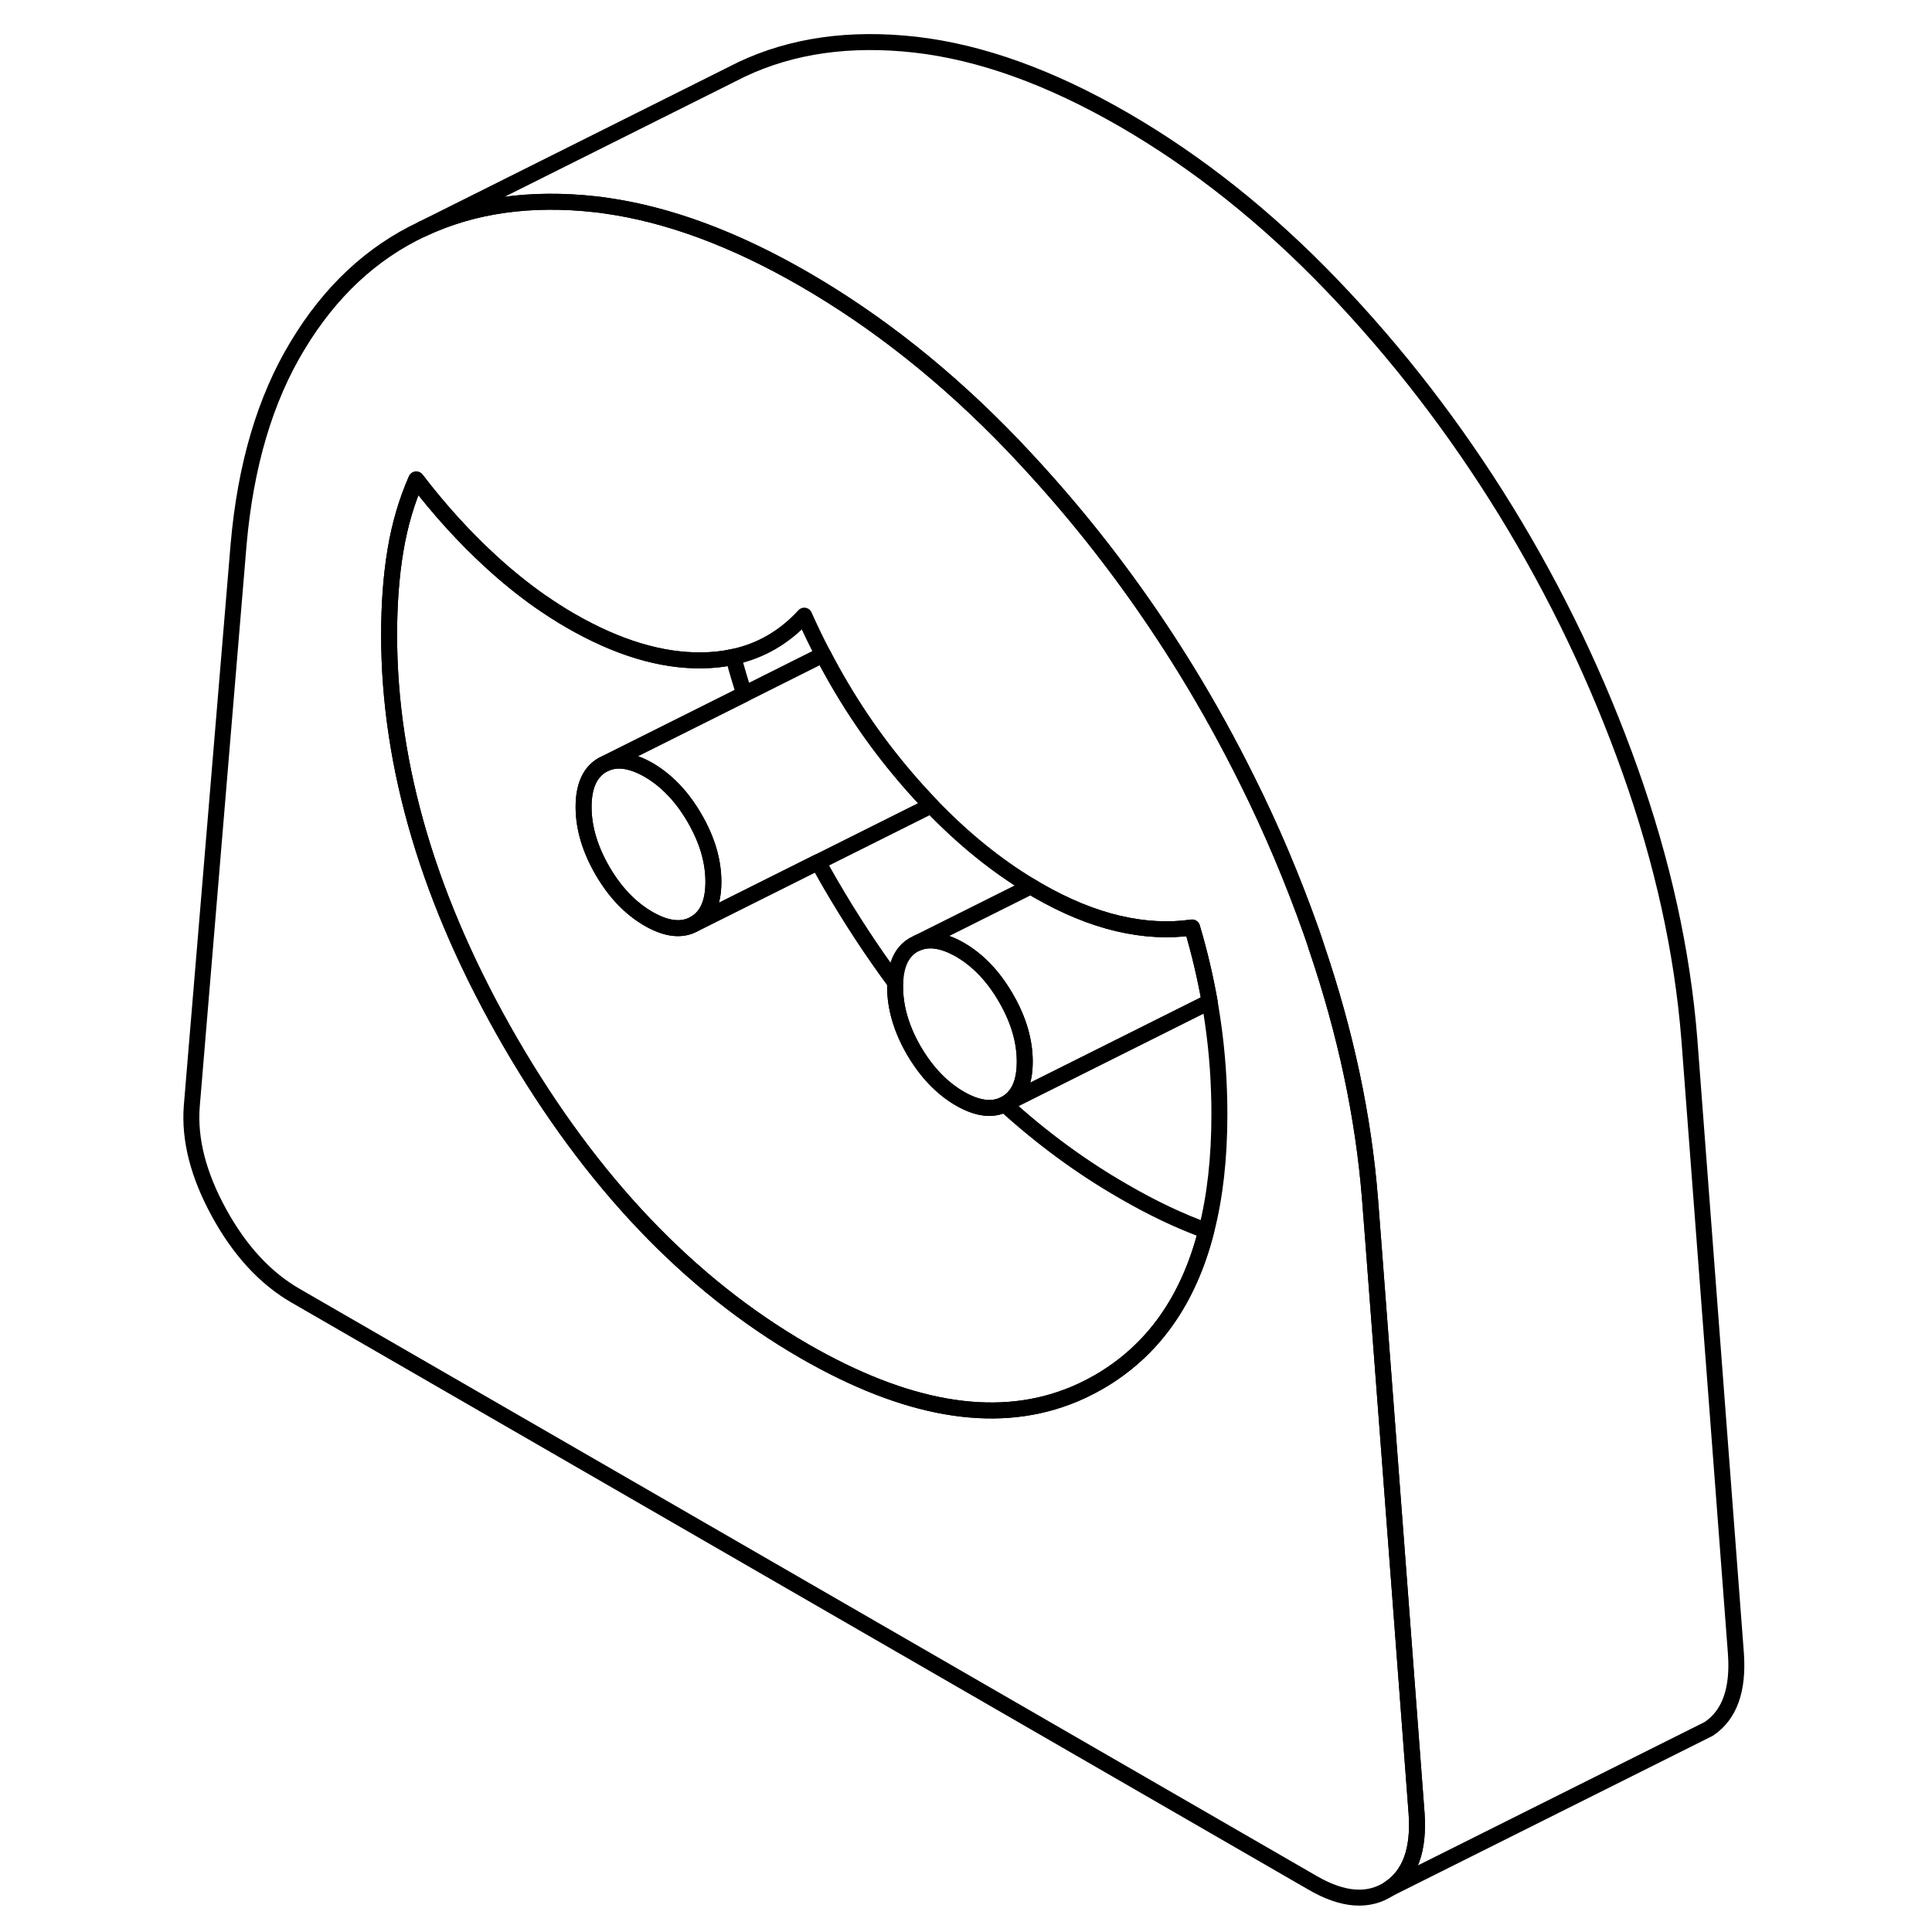 <svg width="24" height="24" viewBox="0 0 102 121" fill="none" xmlns="http://www.w3.org/2000/svg" stroke-width="1px" stroke-linecap="round" stroke-linejoin="round">
    <path d="M79.22 113.568L78.16 99.518L76.51 77.768L76.3 75.048C75.89 69.928 74.78 64.708 72.97 59.378C72.98 59.358 72.97 59.348 72.95 59.328C72.85 58.978 72.719 58.628 72.6 58.278C71.46 55.068 70.14 51.938 68.63 48.908C67.46 46.548 66.19 44.238 64.8 41.978C62.4 38.078 59.74 34.438 56.81 31.048C55.87 29.958 54.9 28.898 53.91 27.858C49.82 23.598 45.47 20.148 40.87 17.488C36.49 14.958 32.35 13.428 28.44 12.878C28.24 12.848 28.03 12.818 27.83 12.798C23.74 12.338 20.11 12.848 16.94 14.348C13.77 15.838 11.17 18.268 9.14 21.638C7.1 24.998 5.87 29.168 5.44 34.138L2.51 69.288C2.35 71.368 2.92 73.588 4.22 75.958C5.52 78.328 7.12 80.058 9.01 81.148L72.72 117.928C74.62 119.028 76.22 119.138 77.52 118.278C78.82 117.408 79.38 115.838 79.22 113.568ZM66.05 77.078C64.94 81.448 62.69 84.608 59.31 86.558C58.66 86.928 58 87.248 57.32 87.498C52.69 89.238 47.2 88.268 40.87 84.618C33.66 80.458 27.53 74.018 22.46 65.278C17.4 56.538 14.87 48.038 14.87 39.768C14.87 37.848 15 36.068 15.27 34.458C15.54 32.838 15.98 31.368 16.57 30.028C18.03 31.938 19.58 33.638 21.2 35.128C22.22 36.068 23.26 36.908 24.31 37.648C24.95 38.088 25.59 38.508 26.24 38.878C29.17 40.568 31.92 41.398 34.49 41.358C35.17 41.348 35.81 41.278 36.43 41.138C38.15 40.768 39.63 39.908 40.87 38.558C41.24 39.388 41.63 40.198 42.05 40.998C43.51 43.808 45.24 46.378 47.25 48.718C47.76 49.318 48.29 49.898 48.82 50.448C50.8 52.508 52.88 54.198 55.06 55.508C55.2 55.598 55.35 55.688 55.49 55.768C57.23 56.768 58.91 57.458 60.53 57.838C62.16 58.218 63.7 58.298 65.16 58.088C65.63 59.668 65.99 61.218 66.26 62.738C66.33 63.168 66.4 63.598 66.46 64.018C66.74 65.938 66.87 67.868 66.87 69.798C66.87 72.508 66.6 74.938 66.05 77.078Z" stroke="currentColor" stroke-linejoin="round"/>
    <path d="M54.68 66.488C54.68 65.188 54.29 63.858 53.5 62.498C52.72 61.148 51.76 60.138 50.62 59.478C49.6 58.898 48.72 58.748 47.98 59.048L55.06 55.508C55.2 55.598 55.35 55.688 55.49 55.768C57.23 56.768 58.91 57.458 60.53 57.838C62.16 58.218 63.7 58.298 65.16 58.088C65.63 59.668 65.99 61.218 66.26 62.738L53.5 69.118C54.29 68.668 54.68 67.798 54.68 66.488Z" stroke="currentColor" stroke-linejoin="round"/>
    <path d="M54.68 66.488C54.68 67.798 54.29 68.668 53.5 69.118C53.47 69.128 53.45 69.148 53.42 69.158C52.66 69.558 51.72 69.438 50.62 68.808C49.48 68.148 48.52 67.138 47.73 65.788C46.95 64.438 46.56 63.098 46.56 61.798C46.56 61.708 46.56 61.628 46.57 61.548C46.61 60.378 47 59.588 47.73 59.168L47.98 59.048C48.72 58.748 49.6 58.898 50.62 59.478C51.76 60.138 52.72 61.148 53.5 62.498C54.29 63.858 54.68 65.188 54.68 66.488Z" stroke="currentColor" stroke-linejoin="round"/>
    <path d="M66.05 77.078C64.94 81.448 62.69 84.608 59.31 86.558C58.66 86.928 58 87.248 57.32 87.498C52.69 89.238 47.2 88.268 40.87 84.618C33.66 80.458 27.53 74.018 22.46 65.278C17.4 56.538 14.87 48.038 14.87 39.768C14.87 37.848 15 36.068 15.27 34.458C15.54 32.838 15.98 31.368 16.57 30.028C18.03 31.938 19.58 33.638 21.2 35.128C22.22 36.068 23.26 36.908 24.31 37.648C24.95 38.088 25.59 38.508 26.24 38.878C29.17 40.568 31.92 41.398 34.49 41.358C35.17 41.348 35.81 41.278 36.43 41.138C36.63 41.908 36.86 42.688 37.12 43.468L28.48 47.788L28.23 47.908C27.45 48.358 27.05 49.228 27.05 50.538C27.05 51.848 27.45 53.178 28.23 54.528C29.02 55.888 29.98 56.888 31.12 57.548C32.25 58.198 33.22 58.308 34 57.858L41.74 53.988C41.97 54.418 42.21 54.848 42.46 55.278C43.76 57.518 45.13 59.608 46.57 61.548C46.56 61.628 46.56 61.708 46.56 61.798C46.56 63.098 46.95 64.438 47.73 65.788C48.52 67.138 49.48 68.148 50.62 68.808C51.72 69.438 52.66 69.558 53.42 69.158C55.76 71.288 58.24 73.108 60.87 74.618C62.66 75.658 64.39 76.478 66.05 77.078Z" stroke="currentColor" stroke-linejoin="round"/>
    <path d="M48.82 50.448L41.74 53.988L34 57.858C34.79 57.408 35.18 56.538 35.18 55.228C35.18 53.918 34.79 52.598 34 51.238C33.22 49.888 32.25 48.878 31.12 48.218C30.1 47.638 29.22 47.488 28.48 47.788L37.12 43.468L42.05 40.998C43.51 43.808 45.24 46.378 47.25 48.718C47.76 49.318 48.29 49.898 48.82 50.448Z" stroke="currentColor" stroke-linejoin="round"/>
    <path d="M35.18 55.228C35.18 56.538 34.79 57.408 34 57.858C33.22 58.308 32.25 58.198 31.12 57.548C29.98 56.888 29.02 55.888 28.23 54.528C27.45 53.178 27.05 51.848 27.05 50.538C27.05 49.228 27.45 48.358 28.23 47.908L28.48 47.788C29.22 47.488 30.1 47.638 31.12 48.218C32.25 48.878 33.22 49.888 34 51.238C34.79 52.598 35.18 53.928 35.18 55.228Z" stroke="currentColor" stroke-linejoin="round"/>
    <path d="M97.52 108.278L77.52 118.278C78.82 117.408 79.38 115.838 79.22 113.568L78.16 99.518L76.51 77.768L76.3 75.048C75.89 69.928 74.78 64.708 72.97 59.378C72.98 59.358 72.97 59.348 72.95 59.328C72.85 58.978 72.72 58.628 72.6 58.278C71.46 55.068 70.14 51.938 68.63 48.908C67.46 46.548 66.19 44.238 64.8 41.978C62.4 38.078 59.74 34.438 56.81 31.048C55.87 29.958 54.9 28.898 53.91 27.858C49.82 23.598 45.47 20.148 40.87 17.488C36.49 14.958 32.35 13.428 28.44 12.878C28.24 12.848 28.03 12.818 27.83 12.798C23.74 12.338 20.11 12.848 16.94 14.348L36.94 4.348C40.11 2.848 43.74 2.338 47.83 2.798C51.92 3.268 56.26 4.828 60.87 7.488C65.47 10.148 69.82 13.598 73.91 17.858C78 22.118 81.63 26.828 84.8 31.978C87.97 37.138 90.57 42.568 92.6 48.278C94.63 53.988 95.86 59.578 96.3 65.048L99.22 103.568C99.38 105.838 98.82 107.408 97.52 108.278Z" stroke="currentColor" stroke-linejoin="round"/>
</svg>
